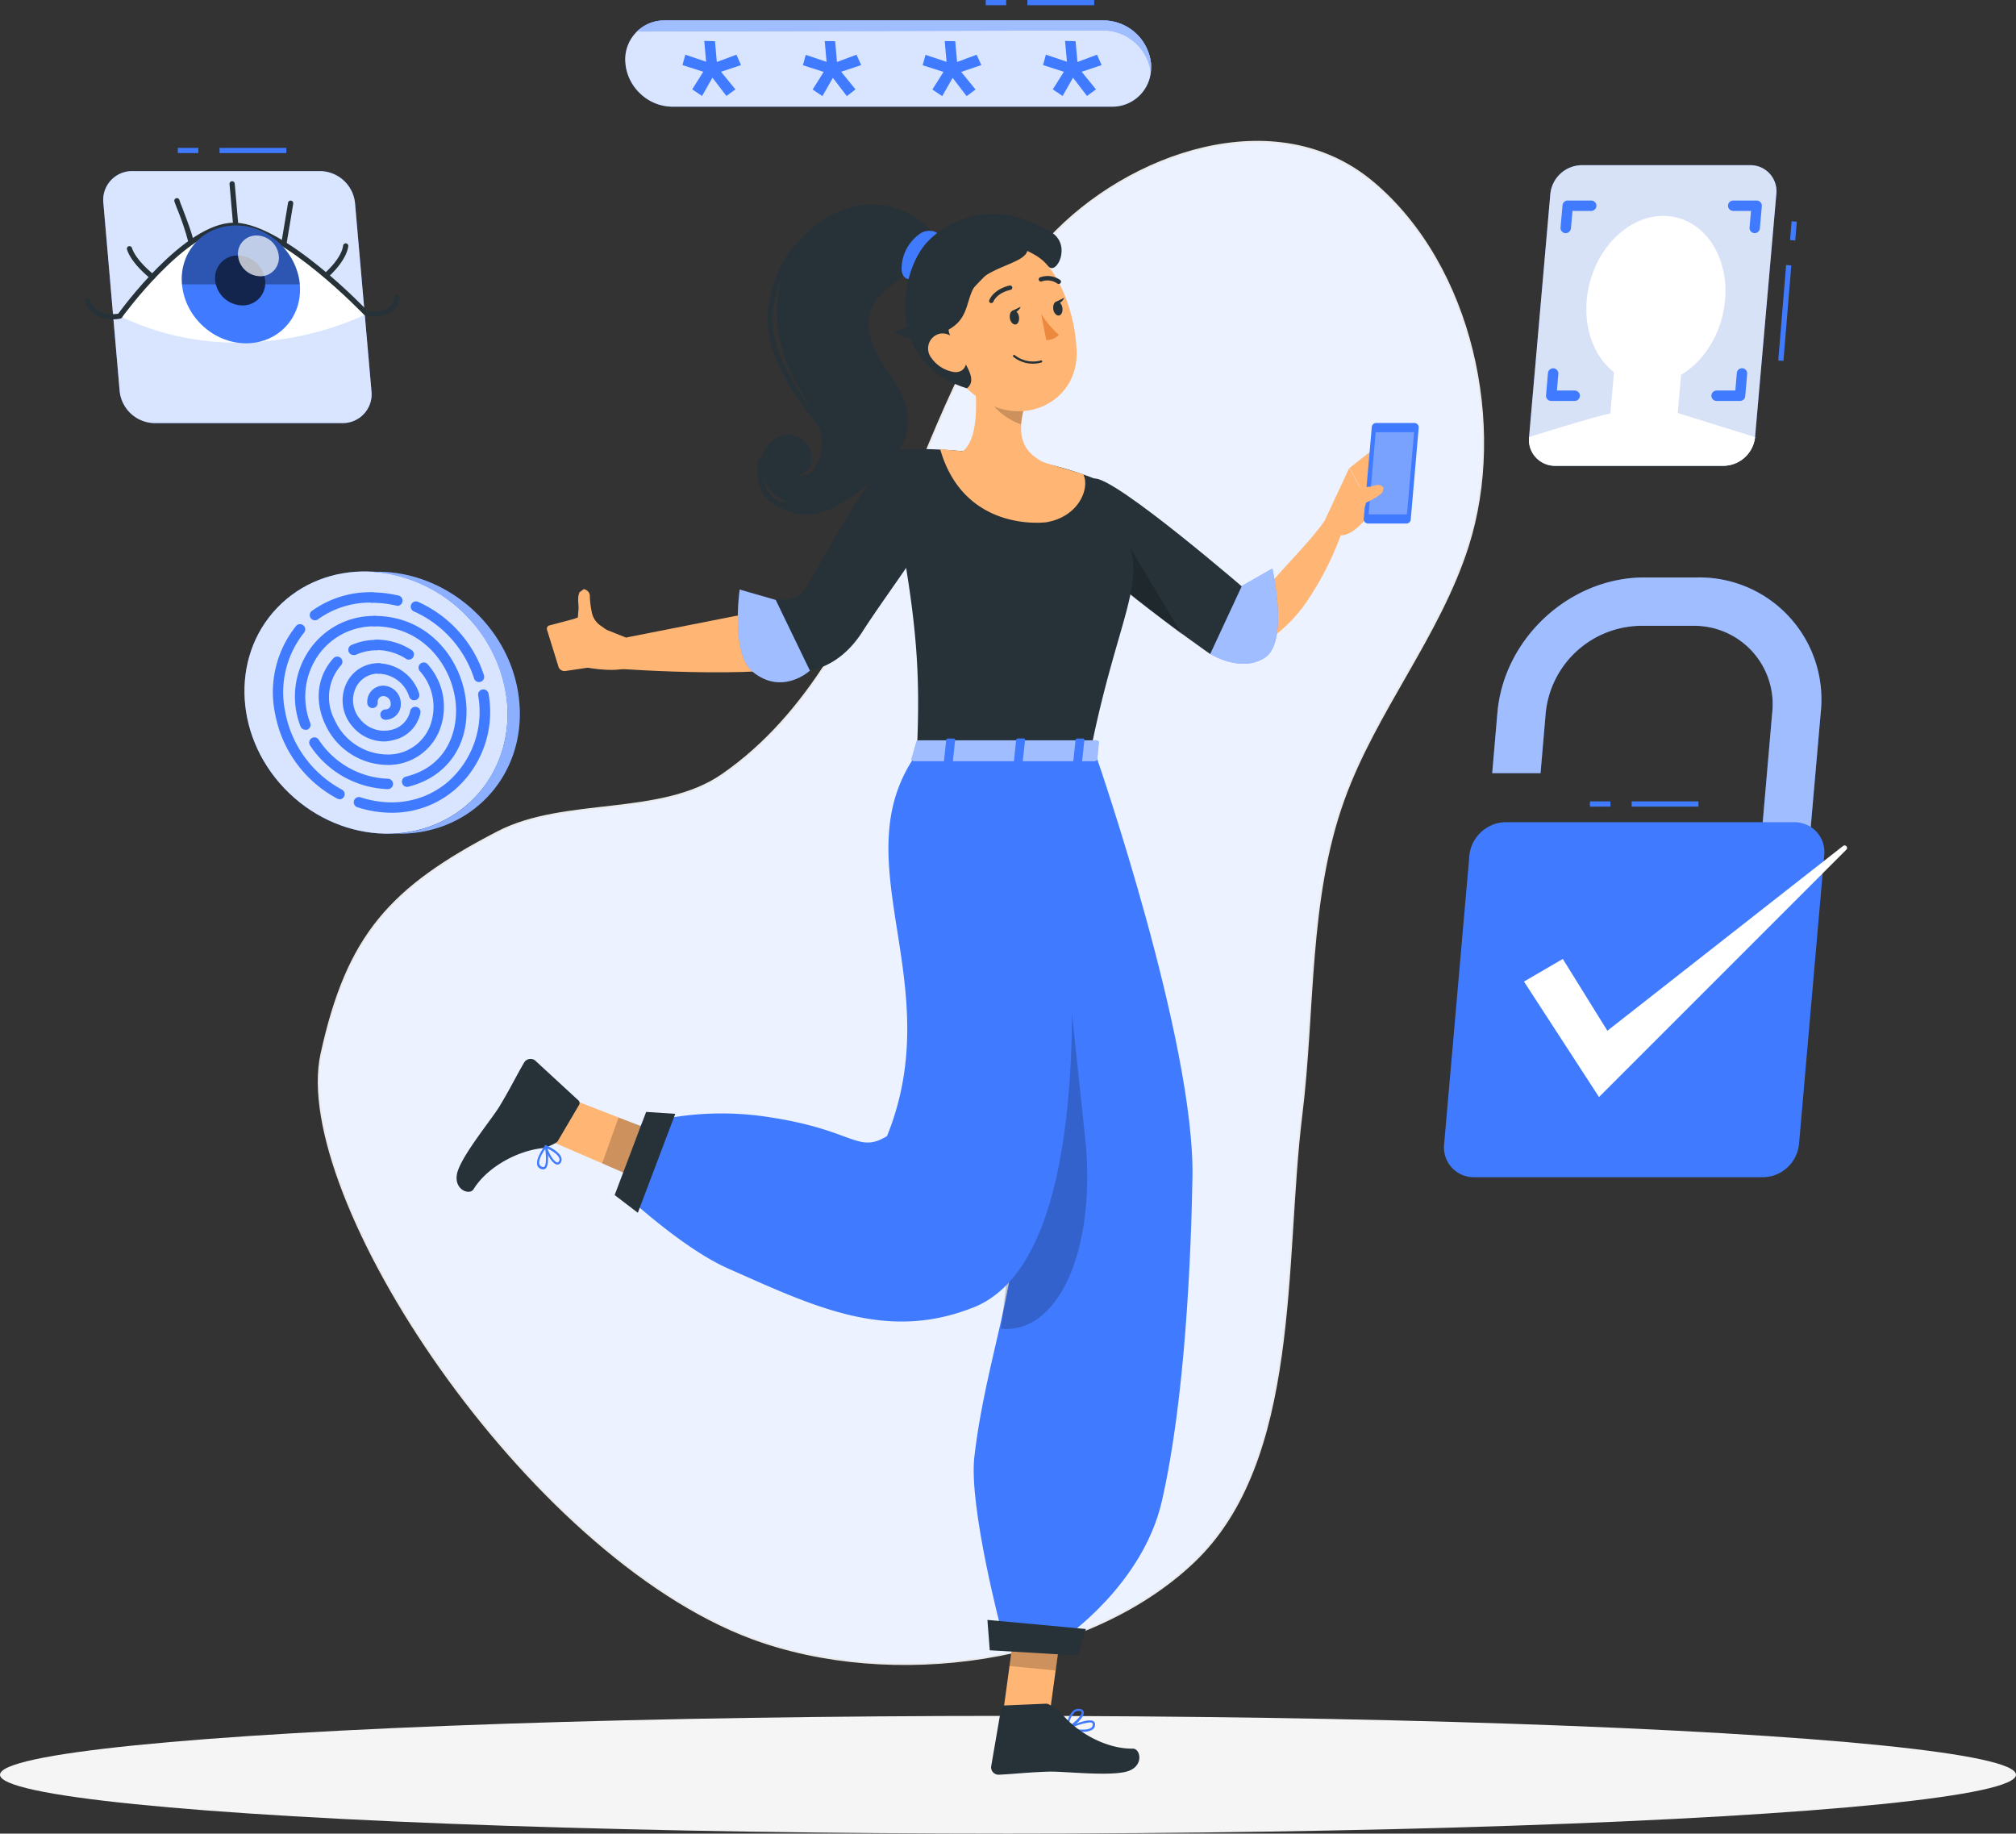 <svg xmlns="http://www.w3.org/2000/svg" width="568.517" height="517.013" viewBox="0 0 568.517 517.013">
  <rect x="0" y="0" width="568.517" height="517.013" fill="#333333" stroke="none"/>
  <g id="Authentication-rafiki" transform="translate(-56.11 -89.94)">
    <g id="freepik--background-simple--inject-5" transform="translate(146.218 130.157)">
      <path id="Path_751" data-name="Path 751" d="M323.539,144.55c-20.305,21.9-30.788,50.888-42.194,78.479s-25.48,55.814-50.052,72.806c-17.446,12.066-44.422,6.421-63.261,16.127-30.333,15.716-42.37,29.043-49.685,62.411-8.709,39.672,57.588,140.876,121.377,164.509,39.1,14.47,93.7,7.228,124.016-21.375s25.393-84.534,30.48-125.907c3.68-29.805,1.745-60.754,11.9-89.006,9-25.026,26.976-46.211,35.054-71.559,10.746-33.72,1.232-78.626-26.595-102.157C387.255,105.816,345.6,120.726,323.539,144.55Z" transform="translate(-117.572 -117.372)" fill="#407bff"/>
      <g id="Group_12" data-name="Group 12" opacity="0.9">
        <path id="Path_752" data-name="Path 752" d="M323.539,144.55c-20.305,21.9-30.788,50.888-42.194,78.479s-25.48,55.814-50.052,72.806c-17.446,12.066-44.422,6.421-63.261,16.127-30.333,15.716-42.37,29.043-49.685,62.411-8.709,39.672,57.588,140.876,121.377,164.509,39.1,14.47,93.7,7.228,124.016-21.375s25.393-84.534,30.48-125.907c3.68-29.805,1.745-60.754,11.9-89.006,9-25.026,26.976-46.211,35.054-71.559,10.746-33.72,1.232-78.626-26.595-102.157C387.255,105.816,345.6,120.726,323.539,144.55Z" transform="translate(-117.572 -117.372)" fill="#fff" stroke="#fff" stroke-miterlimit="10" stroke-width="1"/>
      </g>
    </g>
    <g id="freepik--Shadows--inject-5" transform="translate(56.11 573.761)">
      <g id="freepik--Shadow--inject-214--inject-5">
        <ellipse id="freepik--path--inject-214--inject-5" cx="284.258" cy="16.596" rx="284.258" ry="16.596" fill="#f5f5f5"/>
      </g>
    </g>
    <g id="freepik--Fingerprint--inject-5" transform="translate(109.786 235.77)">
      <ellipse id="Ellipse_32" data-name="Ellipse 32" cx="35.391" cy="38.617" rx="35.391" ry="38.617" transform="translate(0 51.13) rotate(-46.25)" fill="#407bff"/>
      <g id="Group_13" data-name="Group 13" opacity="0.8">
        <ellipse id="Ellipse_33" data-name="Ellipse 33" cx="35.391" cy="38.617" rx="35.391" ry="38.617" transform="translate(0 51.13) rotate(-46.25)" fill="#fff"/>
      </g>
      <path id="Path_753" data-name="Path 753" d="M117.156,211.758a1.466,1.466,0,0,1-.88-2.639,28.164,28.164,0,0,1,16.963-5.278h0a1.466,1.466,0,1,1,0,2.932h0a25.187,25.187,0,0,0-15.2,4.691A1.466,1.466,0,0,1,117.156,211.758Z" transform="translate(-82.017 -182.685)" fill="#407bff"/>
      <path id="Path_754" data-name="Path 754" d="M127.4,259.329a1.465,1.465,0,0,1-.689-.176,34.16,34.16,0,0,1-17.446-23.721,29.864,29.864,0,0,1,5.864-24.923,1.468,1.468,0,0,1,2.258,1.877,26.961,26.961,0,0,0-5.263,22.548,31.33,31.33,0,0,0,15.951,21.7,1.466,1.466,0,0,1-.689,2.756Z" transform="translate(-85.324 -179.822)" fill="#407bff"/>
      <path id="Path_755" data-name="Path 755" d="M134.825,257.316a31.668,31.668,0,0,1-9.661-1.554,1.472,1.472,0,0,1,.909-2.8c9.016,2.932,18.018,1.29,24.689-4.4a26.272,26.272,0,0,0,8.474-24.337,1.485,1.485,0,0,1,2.932-.469,29.072,29.072,0,0,1-9.456,27.02A27.035,27.035,0,0,1,134.825,257.316Z" transform="translate(-78.076 -173.983)" fill="#407bff"/>
      <path id="Path_756" data-name="Path 756" d="M154.371,228.351a1.466,1.466,0,0,1-1.393-1.026A31.242,31.242,0,0,0,136,208.426a1.471,1.471,0,0,1,1.173-2.7,34.219,34.219,0,0,1,18.59,20.7,1.466,1.466,0,0,1-.938,1.847,1.73,1.73,0,0,1-.454.073Z" transform="translate(-72.963 -181.86)" fill="#407bff"/>
      <path id="Path_757" data-name="Path 757" d="M135.2,207.579a1.246,1.246,0,0,1-.337,0,29.806,29.806,0,0,0-6.729-.777,1.466,1.466,0,1,1,0-2.932h0a32.328,32.328,0,0,1,7.33.865,1.476,1.476,0,0,1-.337,2.932Z" transform="translate(-76.899 -182.669)" fill="#407bff"/>
      <path id="Path_758" data-name="Path 758" d="M115.788,240.493a1.466,1.466,0,0,1-1.378-.953,23.267,23.267,0,0,1,2.58-21.669,21.991,21.991,0,0,1,18.355-9.471h0a1.466,1.466,0,1,1,0,2.932h0a19.191,19.191,0,0,0-15.966,8.21,20.423,20.423,0,0,0-2.214,19.059,1.466,1.466,0,0,1-.865,1.877A1.569,1.569,0,0,1,115.788,240.493Z" transform="translate(-83.346 -180.558)" fill="#407bff"/>
      <path id="Path_759" data-name="Path 759" d="M137.759,246.348h0a27.313,27.313,0,0,1-21.991-12.418,1.466,1.466,0,0,1,2.448-1.6,24.366,24.366,0,0,0,19.543,11.084,1.466,1.466,0,1,1,0,2.932Z" transform="translate(-82.065 -169.671)" fill="#407bff"/>
      <path id="Path_760" data-name="Path 760" d="M137.848,256.6a1.466,1.466,0,0,1-.4-2.888c11.89-2.932,14.969-13.356,13.986-21.361-1.275-10.438-9.515-21.009-22.812-21.024a1.466,1.466,0,1,1,0-2.932h0c15,0,24.293,11.875,25.73,23.6,1.466,12.1-4.882,21.742-16.2,24.557A1.465,1.465,0,0,1,137.848,256.6Z" transform="translate(-76.671 -180.558)" fill="#407bff"/>
      <path id="Path_761" data-name="Path 761" d="M124.564,217.277a1.471,1.471,0,0,1-.616-2.8,17.168,17.168,0,0,1,7.14-1.466,1.466,1.466,0,1,1,0,2.932,14.162,14.162,0,0,0-5.864,1.275A1.466,1.466,0,0,1,124.564,217.277Z" transform="translate(-78.561 -178.41)" fill="#407bff"/>
      <path id="Path_762" data-name="Path 762" d="M136.645,246.764a19.426,19.426,0,0,1-17.461-11.582c-3.035-6.612-2.14-13.517,2.39-18.5a1.463,1.463,0,0,1,2.155,1.979,13.605,13.605,0,0,0-1.877,15.291,16.493,16.493,0,0,0,15.262,9.881,12.667,12.667,0,0,0,11.509-7.58,15.145,15.145,0,0,0-2.7-15.951,1.466,1.466,0,0,1,2.228-1.906,18.062,18.062,0,0,1,3.152,19.059,15.57,15.57,0,0,1-14.1,9.324Z" transform="translate(-81.216 -176.919)" fill="#407bff"/>
      <path id="Path_763" data-name="Path 763" d="M138.091,218.59a1.378,1.378,0,0,1-.777-.235,15.482,15.482,0,0,0-8.3-2.463,1.466,1.466,0,1,1,0-2.932h0a18.3,18.3,0,0,1,9.867,2.932,1.466,1.466,0,0,1-.792,2.7Z" transform="translate(-76.489 -178.433)" fill="#407bff"/>
      <path id="Path_764" data-name="Path 764" d="M133.724,239.555a11.729,11.729,0,0,1-8.958-4.252,11.157,11.157,0,0,1-1.759-11.949,9.9,9.9,0,0,1,9.192-5.864h0a1.466,1.466,0,1,1,0,2.932,7.023,7.023,0,0,0-6.524,4.12,8.225,8.225,0,0,0,1.334,8.8,8.664,8.664,0,0,0,8.8,2.932,6.935,6.935,0,0,0,5.263-5.337,1.471,1.471,0,0,1,2.874.63,9.837,9.837,0,0,1-7.418,7.55,11.9,11.9,0,0,1-2.8.44Z" transform="translate(-79.071 -176.322)" fill="#407bff"/>
      <path id="Path_765" data-name="Path 765" d="M139.488,227.929a1.466,1.466,0,0,1-1.466-1.026,9.266,9.266,0,0,0-8.606-6.451,1.466,1.466,0,1,1,0-2.932h0a12.271,12.271,0,0,1,11.406,8.5,1.438,1.438,0,0,1-1.334,1.906Z" transform="translate(-76.303 -176.307)" fill="#407bff"/>
      <path id="Path_766" data-name="Path 766" d="M131.911,231.442a1.466,1.466,0,1,1,0-2.932,1.466,1.466,0,0,0,1.466-1.554,2.155,2.155,0,0,0-2.126-2.214,1.628,1.628,0,0,0-1.144.513,1.759,1.759,0,0,0-.41,1.29,1.469,1.469,0,1,1-2.932.176,4.53,4.53,0,0,1,4.4-4.911,5.073,5.073,0,0,1,5.058,5.146,4.4,4.4,0,0,1-4.4,4.486Z" transform="translate(-76.862 -174.308)" fill="#407bff"/>
      <path id="Path_767" data-name="Path 767" d="M169.274,236.772c1.789,20.423-13.327,36.975-33.72,36.975h-1.583c19.44-1,33.559-17.153,31.829-36.931A41.241,41.241,0,0,0,127.52,199.9h1.569C149.541,199.812,167.544,216.364,169.274,236.772Z" transform="translate(-76.503 -184.52)" fill="#407bff"/>
      <g id="Group_14" data-name="Group 14" transform="translate(51.017 15.38)" opacity="0.4" style="isolation: isolate">
        <path id="Path_768" data-name="Path 768" d="M169.274,236.772c1.789,20.423-13.327,36.975-33.72,36.975h-1.583c19.44-1,33.559-17.153,31.829-36.931A41.241,41.241,0,0,0,127.52,199.9h1.569C149.541,199.812,167.544,216.364,169.274,236.772Z" transform="translate(-127.52 -199.9)" fill="#fff"/>
      </g>
    </g>
    <g id="freepik--verification-code--inject-5" transform="translate(232.434 89.94)">
      <path id="Path_769" data-name="Path 769" d="M176.439,105.986a12.687,12.687,0,0,0,.176,1.3,13.371,13.371,0,0,0,4.134,7.33,13.2,13.2,0,0,0,8.9,3.563H313.518a10.908,10.908,0,0,0,11.128-10.849,13.022,13.022,0,0,0,0-1.3,13.561,13.561,0,0,0-13.195-12.139h-123.9a10.952,10.952,0,0,0-11.113,12.1Z" transform="translate(-176.379 -88.1)" fill="#407bff"/>
      <path id="Path_770" data-name="Path 770" d="M176.439,105.986a12.687,12.687,0,0,0,.176,1.3,13.371,13.371,0,0,0,4.134,7.33,13.2,13.2,0,0,0,8.9,3.563H313.518a10.908,10.908,0,0,0,11.128-10.849,13.022,13.022,0,0,0,0-1.3,13.561,13.561,0,0,0-13.195-12.139h-123.9a10.952,10.952,0,0,0-11.113,12.1Z" transform="translate(-176.379 -88.1)" fill="#fff" opacity="0.8"/>
      <path id="Path_771" data-name="Path 771" d="M323.6,107.26a7.75,7.75,0,0,1-.088,1.173A13.561,13.561,0,0,0,310.318,96.7L178.62,97a11.083,11.083,0,0,1,7.888-3.137H310.377A13.561,13.561,0,0,1,323.571,106Q323.617,106.629,323.6,107.26Z" transform="translate(-175.334 -88.113)" fill="#407bff"/>
      <path id="Path_772" data-name="Path 772" d="M323.6,107.26a7.75,7.75,0,0,1-.088,1.173A13.561,13.561,0,0,0,310.318,96.7L178.62,97a11.083,11.083,0,0,1,7.888-3.137H310.377A13.561,13.561,0,0,1,323.571,106Q323.617,106.629,323.6,107.26Z" transform="translate(-175.334 -88.113)" fill="#fff" opacity="0.5" style="isolation: isolate"/>
      <path id="Path_773" data-name="Path 773" d="M265.913,97.883l.528,5.864,5.512-2.053,1.3,2.932-5.63,1.877,4.046,4.97-2.536,1.862-3.944-5.161-2.932,5.161-2.771-1.862,3.123-4.97-5.864-1.877.792-2.932,5.938,1.979-.528-5.864Z" transform="translate(-138.92 -86.272)" fill="#407bff"/>
      <path id="Path_774" data-name="Path 774" d="M242.768,97.869l.528,5.864,5.512-2.053,1.319,2.932-5.674,1.921,4.046,4.97-2.522,1.862-3.944-5.161-2.932,5.161-2.786-1.862,3.137-4.97-5.864-1.877.792-2.932,5.938,1.979-.513-5.864Z" transform="translate(-149.714 -86.258)" fill="#407bff"/>
      <path id="Path_775" data-name="Path 775" d="M219.64,97.869l.513,5.864,5.512-2.053,1.319,2.932-5.644,1.877,4.046,4.97-2.448,1.906-3.944-5.161-2.932,5.161-2.771-1.862,3.123-4.97-5.864-1.877.806-2.932,5.864,1.979-.513-5.864Z" transform="translate(-160.452 -86.258)" fill="#407bff"/>
      <path id="Path_776" data-name="Path 776" d="M196.553,97.883l.513,5.864,5.527-2.053,1.3,2.932-5.644,1.877,4.061,4.97-2.536,1.862-3.944-5.161-2.932,5.161-2.771-1.862,3.123-4.97-5.864-1.877.792-2.932,5.864,1.979-.513-5.864Z" transform="translate(-171.247 -86.272)" fill="#407bff"/>
      <rect id="Rectangle_137" data-name="Rectangle 137" width="5.776" height="1.466" transform="translate(101.645)" fill="#407bff"/>
      <rect id="Rectangle_138" data-name="Rectangle 138" width="18.839" height="1.466" transform="translate(113.403)" fill="#407bff"/>
    </g>
    <g id="freepik--face-recognition--inject-5" transform="translate(487.274 136.517)">
      <path id="Path_777" data-name="Path 777" d="M419.969,129.817l-6,68.554a9.046,9.046,0,0,1-8.8,8.093h-47.6a7.33,7.33,0,0,1-7.33-8.093l6-68.569a9,9,0,0,1,8.8-8.093h47.6a7.33,7.33,0,0,1,7.33,8.107Z" transform="translate(-350.203 -121.71)" fill="#407bff" opacity="0.8"/>
      <path id="Path_778" data-name="Path 778" d="M419.969,129.817l-6,68.554a9.046,9.046,0,0,1-8.8,8.093h-47.6a7.33,7.33,0,0,1-7.33-8.093l6-68.569a9,9,0,0,1,8.8-8.093h47.6a7.33,7.33,0,0,1,7.33,8.107Z" transform="translate(-350.203 -121.71)" fill="#fff" opacity="0.8"/>
      <path id="Path_779" data-name="Path 779" d="M357.748,137.7h-.132a1.466,1.466,0,0,1-1.334-1.583l.557-6.275a1.466,1.466,0,0,1,1.466-1.334h6.627a1.466,1.466,0,0,1,0,2.932h-5.278l-.44,4.926A1.466,1.466,0,0,1,357.748,137.7Z" transform="translate(-347.372 -118.541)" fill="#407bff"/>
      <path id="Path_780" data-name="Path 780" d="M396.036,137.7H395.9a1.466,1.466,0,0,1-1.334-1.583l.41-4.677h-5.014a1.466,1.466,0,1,1,0-2.932h6.6a1.466,1.466,0,0,1,1.466,1.6l-.557,6.26A1.466,1.466,0,0,1,396.036,137.7Z" transform="translate(-332.353 -118.541)" fill="#407bff"/>
      <path id="Path_781" data-name="Path 781" d="M361.57,169.976h-6.627a1.458,1.458,0,0,1-1.451-1.583l.542-6.275a1.471,1.471,0,1,1,2.932.249l-.41,4.677h5.014a1.466,1.466,0,1,1,0,2.932Z" transform="translate(-348.672 -103.504)" fill="#407bff"/>
      <path id="Path_782" data-name="Path 782" d="M393.378,169.974h-6.612a1.466,1.466,0,1,1,0-2.932h5.278l.425-4.926a1.464,1.464,0,1,1,2.917.249l-.542,6.275A1.466,1.466,0,0,1,393.378,169.974Z" transform="translate(-333.845 -103.502)" fill="#407bff"/>
      <ellipse id="Ellipse_34" data-name="Ellipse 34" cx="24" cy="19.294" rx="24" ry="19.294" transform="matrix(0.25, -0.968, 0.968, 0.25, 11.127, 56.439)" fill="#fff"/>
      <path id="Path_783" data-name="Path 783" d="M384.586,178.566H365.6l1.657-18.986h18.986Z" transform="translate(-343.027 -104.059)" fill="#fff"/>
      <path id="Path_784" data-name="Path 784" d="M413.973,176.2a9.046,9.046,0,0,1-8.8,8.093h-47.6a7.33,7.33,0,0,1-7.33-8.093s21.874-6.92,24.571-6.92h16.9Z" transform="translate(-350.203 -99.538)" fill="#fff"/>
      <rect id="Rectangle_139" data-name="Rectangle 139" width="27.02" height="1.466" transform="translate(70.311 55.072) rotate(-85.29)" fill="#407bff"/>
      <rect id="Rectangle_140" data-name="Rectangle 140" width="5.307" height="1.466" transform="translate(73.636 21.11) rotate(-85.29)" fill="#407bff"/>
    </g>
    <g id="freepik--Verified--inject-5" transform="translate(463.308 252.758)">
      <rect id="Rectangle_141" data-name="Rectangle 141" width="5.776" height="1.466" transform="translate(41.173 63.149)" fill="#407bff"/>
      <rect id="Rectangle_142" data-name="Rectangle 142" width="18.839" height="1.466" transform="translate(52.931 63.149)" fill="#407bff"/>
      <path id="Path_785" data-name="Path 785" d="M435.782,239.12,432.131,280.9a7.594,7.594,0,0,1-7.418,6.817,6.158,6.158,0,0,1-6.231-6.817L422.1,239.12a22.109,22.109,0,0,0-22.343-24.484h-14.9a27.284,27.284,0,0,0-26.624,24.484l-1.466,17.065H343.14l1.466-17.065C346.439,218.1,365.043,201,386.052,201h14.954a34.409,34.409,0,0,1,34.775,38.118Z" transform="translate(-329.529 -200.997)" fill="#407bff"/>
      <g id="Group_15" data-name="Group 15" transform="translate(13.611)" opacity="0.5" style="isolation: isolate">
        <path id="Path_786" data-name="Path 786" d="M435.782,239.12,432.131,280.9a7.594,7.594,0,0,1-7.418,6.817,6.158,6.158,0,0,1-6.231-6.817L422.1,239.12a22.109,22.109,0,0,0-22.343-24.484h-14.9a27.284,27.284,0,0,0-26.624,24.484l-1.466,17.065H343.14l1.466-17.065C346.439,218.1,365.043,201,386.052,201h14.954a34.409,34.409,0,0,1,34.775,38.118Z" transform="translate(-343.14 -200.997)" fill="#fff"/>
      </g>
      <path id="Path_787" data-name="Path 787" d="M441.091,257.438l-7.11,81.426a10.365,10.365,0,0,1-10.145,9.31H342.409a8.4,8.4,0,0,1-8.5-9.31l7.125-81.426a10.365,10.365,0,0,1,5.073-7.9,9.969,9.969,0,0,1,5.073-1.466h81.412a8.8,8.8,0,0,1,4.706,1.334A8.445,8.445,0,0,1,441.091,257.438Z" transform="translate(-333.856 -179.057)" fill="#407bff"/>
      <path id="Path_788" data-name="Path 788" d="M349.25,290.916l21.156,32.562,69.771-69.771a.7.7,0,0,0-.924-1.041l-66.487,52.119L360.2,284.539Z" transform="translate(-326.681 -176.968)" fill="#fff"/>
    </g>
    <g id="freepik--eye-scan--inject-5" transform="translate(80.059 131.635)">
      <path id="Path_789" data-name="Path 789" d="M143.455,193.9H90.413A10.043,10.043,0,0,1,80.6,184.88l-4.589-53.014a8.122,8.122,0,0,1,8.225-9.016h52.984a10.028,10.028,0,0,1,9.749,9.016l4.633,52.984a8.122,8.122,0,0,1-8.151,9.046Z" transform="translate(-70.804 -116.297)" fill="#407bff"/>
      <path id="Path_790" data-name="Path 790" d="M143.455,193.9H90.413A10.043,10.043,0,0,1,80.6,184.88l-4.589-53.014a8.122,8.122,0,0,1,8.225-9.016h52.984a10.028,10.028,0,0,1,9.749,9.016l4.633,52.984a8.122,8.122,0,0,1-8.151,9.046Z" transform="translate(-70.804 -116.297)" fill="#fff" opacity="0.8"/>
      <path id="Path_791" data-name="Path 791" d="M79.15,158.858S97.989,132.63,111.858,133.3s36.916,24.923,36.916,24.923S114.805,176.07,79.15,158.858Z" transform="translate(-69.32 -111.43)" fill="#fff"/>
      <path id="Path_792" data-name="Path 792" d="M79.938,159.5l-1.188-.85c.762-1.07,18.722-25.876,32.767-25.876h.572c14.016.674,36.447,24.161,37.4,25.158l-1.056,1.012c-.235-.235-22.988-24.058-36.417-24.7h-.5C98.176,134.265,80.113,159.277,79.938,159.5Z" transform="translate(-69.507 -111.673)" fill="#263238"/>
      <path id="Path_793" data-name="Path 793" d="M80.325,153.279c-2.844,0-6.539-1.056-7.844-5.073a.733.733,0,0,1,.469-.924.718.718,0,0,1,.924.469c1.686,5.19,7.99,3.944,8.254,3.885a.748.748,0,0,1,.865.572.733.733,0,0,1-.572.865A10.789,10.789,0,0,1,80.325,153.279Z" transform="translate(-72.445 -104.928)" fill="#263238"/>
      <path id="Path_794" data-name="Path 794" d="M87.75,146.664a.733.733,0,0,1-.454-.147c-.22-.176-5.424-4.193-6.744-8.283a.733.733,0,0,1,.469-.924.748.748,0,0,1,.924.469c1.188,3.651,6.187,7.536,6.246,7.565a.739.739,0,0,1-.44,1.319Z" transform="translate(-68.684 -109.572)" fill="#263238"/>
      <path id="Path_795" data-name="Path 795" d="M94.259,140.981h0a.762.762,0,0,1-.718-.748,76.325,76.325,0,0,0-3.181-9.383c-.367-.968-.63-1.671-.689-1.847a.735.735,0,1,1,1.407-.425,18.055,18.055,0,0,0,.645,1.745c2.053,5.381,3.313,8.914,3.284,9.94a.718.718,0,0,1-.748.718Z" transform="translate(-64.432 -113.873)" fill="#263238"/>
      <path id="Path_796" data-name="Path 796" d="M102.02,138a.762.762,0,0,1-.733-.674l-1.026-11.729a.736.736,0,0,1,1.466-.132l1.026,11.817a.748.748,0,0,1-.66.792Z" transform="translate(-59.482 -115.391)" fill="#263238"/>
      <path id="Path_797" data-name="Path 797" d="M129.007,152.731a12.371,12.371,0,0,1-2.14-.176.733.733,0,0,1-.572-.865.7.7,0,0,1,.85-.572s3.592.689,5.791-.865a4.1,4.1,0,0,0,1.671-2.932.741.741,0,0,1,1.466.22,5.557,5.557,0,0,1-2.287,3.885A8.357,8.357,0,0,1,129.007,152.731Z" transform="translate(-47.354 -105.186)" fill="#263238"/>
      <path id="Path_798" data-name="Path 798" d="M119.4,146.135a.7.7,0,0,1-.542-.249.733.733,0,0,1,0-1.041s4.4-3.87,4.867-7.477a.748.748,0,0,1,.836-.616.733.733,0,0,1,.616.836c-.616,4.134-5.161,8.181-5.351,8.357A.674.674,0,0,1,119.4,146.135Z" transform="translate(-50.914 -109.82)" fill="#263238"/>
      <path id="Path_799" data-name="Path 799" d="M110.946,141.451h-.132a.748.748,0,0,1-.6-.85c0-.088,1.613-9.515,1.906-11.45a.741.741,0,1,1,1.466.22c-.293,1.95-1.891,11.391-1.906,11.479A.733.733,0,0,1,110.946,141.451Z" transform="translate(-54.847 -113.654)" fill="#263238"/>
      <ellipse id="Ellipse_35" data-name="Ellipse 35" cx="15.892" cy="17.358" rx="15.892" ry="17.358" transform="translate(20.461 37.972) rotate(-46.25)" fill="#407bff"/>
      <path id="Path_800" data-name="Path 800" d="M114.631,149.911a9.451,9.451,0,0,0,0-1.114,7.858,7.858,0,0,0-7.682-7.052,6.363,6.363,0,0,0-6.436,7.052,4.808,4.808,0,0,0,.205,1.114H91.159A14.969,14.969,0,0,1,106.3,133.3a18.517,18.517,0,0,1,18.077,16.611Z" transform="translate(-63.766 -111.427)" opacity="0.3"/>
      <path id="Path_801" data-name="Path 801" d="M111.635,146.112a9.451,9.451,0,0,1,0,1.114,6.348,6.348,0,0,1-6.465,5.938,7.844,7.844,0,0,1-7.462-5.938,4.809,4.809,0,0,1-.205-1.114,6.363,6.363,0,0,1,6.436-7.052A7.858,7.858,0,0,1,111.635,146.112Z" transform="translate(-60.784 -108.742)" opacity="0.7"/>
      <path id="Path_802" data-name="Path 802" d="M113.4,140.977a5.19,5.19,0,0,1-5.249,5.747,6.407,6.407,0,0,1-6.245-5.747,5.175,5.175,0,0,1,5.249-5.747,6.392,6.392,0,0,1,6.245,5.747Z" transform="translate(-58.727 -110.527)" fill="#fff" opacity="0.7"/>
      <rect id="Rectangle_143" data-name="Rectangle 143" width="5.776" height="1.466" transform="translate(26.206)" fill="#407bff"/>
      <rect id="Rectangle_144" data-name="Rectangle 144" width="18.839" height="1.466" transform="translate(37.964)" fill="#407bff"/>
    </g>
    <g id="freepik--Character--inject-5" transform="translate(184.868 147.603)">
      <path id="Path_803" data-name="Path 803" d="M279.5,192.731l.5.6.674.777c.484.513.953,1.056,1.466,1.554,1.012,1.056,2.111,2.082,3.225,3.123a85.177,85.177,0,0,0,6.993,5.791c2.478,1.847,5.087,3.533,7.7,5.2,1.466.792,2.668,1.627,4.046,2.39l3.181,1.759a2.111,2.111,0,0,0,1.466.088c1.026-.308,6.92-6.143,8.8-8.313,4.164-4.765,10.468-11.04,13.869-16.376l3.8,5.234a86.043,86.043,0,0,1-9.485,18.531,41.049,41.049,0,0,1-7.477,8.371,21.025,21.025,0,0,1-5.747,3.445,13.943,13.943,0,0,1-8.327.63,13.049,13.049,0,0,1-2.1-.7l-1.319-.572-2.375-1.085c-1.6-.7-3.137-1.554-4.691-2.331a97.27,97.27,0,0,1-9.031-5.468,93.161,93.161,0,0,1-8.43-6.539c-1.393-1.217-2.639-2.448-3.914-3.782-.63-.66-1.275-1.349-1.891-2.067l-.909-1.114c-.337-.41-.586-.718-1.041-1.349Z" transform="translate(-85.886 -101.279)" fill="#ffb573"/>
      <path id="Path_804" data-name="Path 804" d="M311,194.5l6.8-14.544L324.3,191.6s-4.266,7.33-8.9,7.33Z" transform="translate(-66.068 -105.646)" fill="#ffb573"/>
      <path id="Path_805" data-name="Path 805" d="M323.333,175.84l6.861,8.826-8.019,8.84L315.68,181.88Z" transform="translate(-63.887 -107.567)" fill="#ffb573"/>
      <path id="Path_806" data-name="Path 806" d="M319.663,199.644h10.8a1.232,1.232,0,0,0,1.217-1.114l2.243-25.906a1.217,1.217,0,0,0-1.217-1.334h-10.79a1.231,1.231,0,0,0-1.217,1.129l-2.272,25.891a1.232,1.232,0,0,0,1.231,1.334Z" transform="translate(-62.607 -109.687)" fill="#407bff"/>
      <path id="Path_807" data-name="Path 807" d="M319.35,196.219h10.82l2.023-23.149h-10.82Z" transform="translate(-62.176 -108.858)" fill="#fff" opacity="0.3"/>
      <path id="Path_808" data-name="Path 808" d="M321.033,188.218h0l1.921-.982a11.729,11.729,0,0,0,2.683-1.877l.352-1.275a1.847,1.847,0,0,0-2.038-.836l-1.6.44-7.932.6-.191,3.343,2.316,3.577h.792A3.621,3.621,0,0,0,321.033,188.218Z" transform="translate(-64.563 -104.141)" fill="#ffb573"/>
      <path id="Path_809" data-name="Path 809" d="M269.2,182.007c5.5-1,44.276,32.62,44.276,32.62l-11.494,16.86s-42.4-29.527-41.05-36.652C262.235,187.343,261.194,183.473,269.2,182.007Z" transform="translate(-89.419 -104.703)" fill="#263238"/>
      <path id="Path_810" data-name="Path 810" d="M270.035,189.33l-.425,17.593c4.4,3.416,20.291,15.6,20.291,15.6Z" transform="translate(-85.359 -101.279)" opacity="0.2" style="isolation: isolate"/>
      <path id="Path_811" data-name="Path 811" d="M248.93,429.9l13,1.276,4.134-30.157L253.05,399.74Z" transform="translate(-94.998 -3.211)" fill="#ffb573"/>
      <path id="Path_812" data-name="Path 812" d="M162.658,299.61l-3.328,12.667L187.464,324.4l5.835-12.858Z" transform="translate(-136.759 -49.88)" fill="#ffb573"/>
      <path id="Path_813" data-name="Path 813" d="M265.535,424.022a4.956,4.956,0,0,0,3.211-.7,1.73,1.73,0,0,0,.586-1.466.953.953,0,0,0-.5-.836c-1.569-.938-6.876,1.583-7.477,1.862a.3.3,0,0,0,.073.572,22.728,22.728,0,0,0,4.105.572Zm2.36-2.624a1.027,1.027,0,0,1,.586.132.381.381,0,0,1,.205.337,1.173,1.173,0,0,1-.4.982c-.806.689-2.932.748-5.864.191a16.889,16.889,0,0,1,5.513-1.657Z" transform="translate(-89.289 6.608)" fill="#407bff"/>
      <path id="Path_814" data-name="Path 814" d="M261.5,424.423h.117c1.583-.66,4.765-3.387,4.559-4.882a1.158,1.158,0,0,0-1.144-.909,2.155,2.155,0,0,0-1.745.44c-1.686,1.3-2.082,4.838-2.111,4.97a.337.337,0,0,0,.073.308.323.323,0,0,0,.249.073Zm3.24-5.234h.176c.572.088.6.308.6.381.132.894-2.038,3.064-3.665,3.929a7.008,7.008,0,0,1,1.789-3.988,1.554,1.554,0,0,1,1.129-.279Z" transform="translate(-89.296 5.577)" fill="#407bff"/>
      <path id="Path_815" data-name="Path 815" d="M262.306,417.6l-11.729.5a1.026,1.026,0,0,0-1.012.924L246.751,435.4a2.111,2.111,0,0,0,2.009,2.228h.235c5.117-.264,7.58-.645,14.06-.865,3.973-.132,16.127,1.3,21.551.073s4.4-6.612,2.067-6.568c-7.536.147-16.23-4.765-20.525-10.512C265.4,419.272,263.127,417.556,262.306,417.6Z" transform="translate(-96.015 5.113)" fill="#263238"/>
      <path id="Path_816" data-name="Path 816" d="M172.487,316.737l5.982-10.16a1.012,1.012,0,0,0-.249-1.349l-12.2-11.245a2.126,2.126,0,0,0-2.932.469l-.132.205c-2.551,4.4-3.563,6.715-6.891,12.271-2.052,3.416-9.881,12.9-11.729,18.077s3.167,7.33,4.4,5.307c3.973-6.421,12.814-11.054,20-11.611C169.423,318.438,172.077,317.456,172.487,316.737Z" transform="translate(-143.934 -52.683)" fill="#263238"/>
      <path id="Path_817" data-name="Path 817" d="M265.435,401.011l-2.126,15.555L250.29,415.29l2.111-15.54Z" transform="translate(-94.364 -3.206)" opacity="0.2"/>
      <path id="Path_818" data-name="Path 818" d="M196.072,312.23l-6.011,13.561-18.121-8,4.618-12.916Z" transform="translate(-130.881 -47.428)" opacity="0.2"/>
      <path id="Path_819" data-name="Path 819" d="M293.337,200.133c7.433,12.638-1.657,23.3-9.251,61.062l-49,.132c.792-20.349.7-36.8-7.975-76.837a6.715,6.715,0,0,1,6.583-8.21c4.046,0,9.134.132,14.309.66a178.189,178.189,0,0,1,24.264,3.68,100.794,100.794,0,0,1,12.755,3.988C287.545,185.458,290.58,192.319,293.337,200.133Z" transform="translate(-105.245 -107.362)" fill="#263238"/>
      <path id="Path_820" data-name="Path 820" d="M279,236.15s27.518,79.564,26.859,117.829c-.381,21.918-2.038,62.763-8.65,91.483-5.4,23.457-27.386,38.411-27.386,38.411l-17.593-1.041s-9.53-35.772-7.873-50.008c3.3-28.339,13.077-49.627,11.89-75.65-1.877-42.6-14.485-121.685-14.485-121.685Z" transform="translate(-98.34 -79.765)" fill="#407bff"/>
      <path id="Path_821" data-name="Path 821" d="M246.7,410.052l24.85,1.466,2.258-7.462L246.04,401.49Z" transform="translate(-96.345 -2.395)" fill="#263238"/>
      <path id="Path_822" data-name="Path 822" d="M248.63,387.019a.128.128,0,0,1,.147-.132c15.614,1.466,26.389-21.009,23.824-51.782l-8.283-78.435Z" transform="translate(-95.138 -69.893)" opacity="0.2" style="isolation: isolate"/>
      <path id="Path_823" data-name="Path 823" d="M297.779,235.513s21.874,139.908-23.6,155.654c-24,9.09-44.188-.762-68.1-11.347-13.825-6.114-31.1-22.666-31.1-22.666l6.641-18.077a86.5,86.5,0,0,1,36.652-1.847c23.311,3.607,24.293,10.263,32.576,5.234,17.417-43.044-12.55-77.072,7.814-107.024Z" transform="translate(-129.465 -79.788)" fill="#407bff"/>
      <path id="Path_824" data-name="Path 824" d="M183.224,303.79l-8.884,23.443,6.539,5,10.556-27.9Z" transform="translate(-129.763 -47.932)" fill="#263238"/>
      <path id="Path_825" data-name="Path 825" d="M182.934,221.648c-2.214,3.269-13.444,1.056-13.444,1.056L167.1,208.79l13.8,5.527Z" transform="translate(-133.137 -92.209)" fill="#ffb573"/>
      <path id="Path_826" data-name="Path 826" d="M172.592,208.3l2.14,14.456-8.283,1.232a1.818,1.818,0,0,1-1.95-1.466l-3.181-10.263a.953.953,0,0,1,.674-1.129Z" transform="translate(-135.843 -92.438)" fill="#ffb573"/>
      <path id="Path_827" data-name="Path 827" d="M166.7,217.207l4.721.836,4.472-3.357-1.73-1.231a5.864,5.864,0,0,1-2.316-3.475,25.423,25.423,0,0,1-.6-4.472v-.5a2.038,2.038,0,0,0-1.73-1.759l-1.173.865c-.733,1.6-.205,3.46-.293,4.706l-.191,2.419-1.891.821Z" transform="translate(-133.664 -94.791)" fill="#ffb573"/>
      <path id="Path_828" data-name="Path 828" d="M253.685,180l-27.738,38.118L175,228.175v8.357s47.882,3.548,58.643-2.712,28.808-44.232,28.808-44.232Z" transform="translate(-129.455 -105.628)" fill="#ffb573"/>
      <path id="Path_829" data-name="Path 829" d="M240.6,130.34c-11.641-3.9-25.143,3.328-30.465,14.382s-3.46,24.616,2.536,35.318c1.8,3.24,3.958,6.289,5.439,9.676a15.306,15.306,0,0,1,1.012,10.805c-1.2,3.5-2.434,5.747-6.773,5.19,0,0,0-2.4,1.657-2.111h0s-3.519,1.95-4.9.674c1.6,2.463,5.864,1.569,7.228-1.041,2.038-3.885-1.715-9.148-6.114-9.1s-7.975,4.5-7.829,8.884a12.051,12.051,0,0,0,7.33,10.1,5.454,5.454,0,0,1-5.864-3.152c1.994,5.219,8.5,7.521,14,6.495s10.145-4.545,14.456-8.107c5.864-4.809,11.861-10.893,11.729-18.414-.132-5.615-3.738-10.438-6.773-15.174s-5.688-10.512-3.753-15.775c1.627-4.472,6.055-7.169,9.955-9.9,2.815-1.95,8.533-6.3,7.858-10.424C250.64,134.738,243.9,131.439,240.6,130.34Z" transform="translate(-116.691 -129.271)" fill="#263238"/>
      <path id="Path_830" data-name="Path 830" d="M213,238.9l-7.682-20.335,1.759.147a7.433,7.433,0,0,0,7.111-3.783c5.864-10.438,21.009-36.931,25.275-38.25,6.084-1.8,12.344,3.064,14.661,10.263,1.745,5.293-16.127,27.987-24.366,40.889C222.444,239.252,213,238.9,213,238.9Z" transform="translate(-115.324 -107.351)" fill="#263238"/>
      <path id="Path_831" data-name="Path 831" d="M159.47,315.7v.161a1.789,1.789,0,0,0,1.319,1.114,1.085,1.085,0,0,0,1.041-.22c1.231-1.129.44-5.864.366-6.333a.293.293,0,0,0-.235-.249.352.352,0,0,0-.308.117C160.657,311.7,159.074,314.2,159.47,315.7Zm2.258-4.4c.264,1.877.381,4.4-.308,5.014a.484.484,0,0,1-.469,0,1.173,1.173,0,0,1-.88-.733c-.264-.792.293-2.4,1.657-4.31Z" transform="translate(-136.723 -44.959)" fill="#407bff"/>
      <path id="Path_832" data-name="Path 832" d="M161.048,311.019c.381,1.583,1.877,4.281,3.2,4.6a1.085,1.085,0,0,0,1.2-.616,1.627,1.627,0,0,0,.088-1.378c-.6-1.818-4.061-3.313-4.208-3.387a.278.278,0,0,0-.425.293,3.211,3.211,0,0,0,.147.484Zm3.988,2.932a1,1,0,0,1-.132.762c-.191.352-.381.352-.528.323-.894-.176-2.258-2.39-2.7-3.929,1.129.572,2.932,1.642,3.313,2.756a.132.132,0,0,0,0,.088Z" transform="translate(-136.028 -44.942)" fill="#407bff"/>
      <path id="Path_833" data-name="Path 833" d="M232.826,232.731l-1.363,4.765c-.176.367.249.748.865.733h50.58c.484,0,.88-.249.909-.542l.469-4.765c0-.323-.381-.616-.909-.6h-49.7A.938.938,0,0,0,232.826,232.731Z" transform="translate(-103.158 -81.243)" fill="#407bff"/>
      <path id="Path_834" data-name="Path 834" d="M232.826,232.731l-1.363,4.765c-.176.367.249.748.865.733h50.58c.484,0,.88-.249.909-.542l.469-4.765c0-.323-.381-.616-.909-.6h-49.7A.938.938,0,0,0,232.826,232.731Z" transform="translate(-103.158 -81.243)" fill="#fff" opacity="0.5" style="isolation: isolate"/>
      <path id="Path_835" data-name="Path 835" d="M239.621,238.827h-1.466c-.279,0-.513-.147-.484-.323l.66-6.2c0-.176.279-.323.572-.323h1.466c.279,0,.5.147.484.337l-.66,6.187A.665.665,0,0,1,239.621,238.827Z" transform="translate(-100.247 -81.401)" fill="#407bff"/>
      <path id="Path_836" data-name="Path 836" d="M264.486,238.827H263.02c-.264,0-.5-.147-.469-.323l.66-6.187c0-.191.264-.337.542-.337h1.466c.279,0,.513.147.484.323l-.66,6.187C265.014,238.68,264.779,238.827,264.486,238.827Z" transform="translate(-88.651 -81.401)" fill="#407bff"/>
      <path id="Path_837" data-name="Path 837" d="M253.081,238.807h-1.466c-.279,0-.513-.147-.484-.323l.66-6.187c0-.191.279-.337.557-.337h1.466c.279,0,.5.147.484.323l-.674,6.187C253.623,238.66,253.374,238.807,253.081,238.807Z" transform="translate(-93.973 -81.41)" fill="#407bff"/>
      <path id="Path_838" data-name="Path 838" d="M243.616,158.53c1.554,7.99,3.079,22.416-2.346,26.756,0,0,2.17,8.2,16.669,10.38,16.01,2.4,7.609-6.715,7.609-6.715-8.723-3.445-8.5-9.749-7.008-15.555Z" transform="translate(-98.568 -115.635)" fill="#ffb573"/>
      <path id="Path_839" data-name="Path 839" d="M243.342,176.926a155.5,155.5,0,0,1,23,3.2l10.966,3.269c1.95,3.929-1.246,12.007-10.424,13.547,0,0-23.12,3.181-29.937-20.628Z" transform="translate(-100.581 -107.348)" fill="#ffb573"/>
      <path id="Path_840" data-name="Path 840" d="M247.317,162.68l8.8,8.8a22.3,22.3,0,0,0-.718,4.164c-3.343-.982-8.709-4.662-9.075-8.181A12.1,12.1,0,0,1,247.317,162.68Z" transform="translate(-96.214 -113.7)" opacity="0.2" style="isolation: isolate"/>
      <path id="Path_841" data-name="Path 841" d="M236.471,159.062c3.929,12.4,5.307,17.74,13.356,22.622,11.993,7.33,26.389-.176,26.243-13.488-.117-11.993-6.495-30.26-20.115-32.254a17.74,17.74,0,0,0-19.484,23.076Z" transform="translate(-101.217 -126.254)" fill="#ffb573"/>
      <path id="Path_842" data-name="Path 842" d="M256.38,150.33a27.855,27.855,0,0,0,5,5.864,4.574,4.574,0,0,1-3.563,1.466Z" transform="translate(-91.526 -119.456)" fill="#ed893e"/>
      <path id="Path_843" data-name="Path 843" d="M257.515,160.621a8.532,8.532,0,0,0,1.466-.293.293.293,0,0,0,.22-.352h0a.308.308,0,0,0-.367-.22,8.313,8.313,0,0,1-7.33-1.466.323.323,0,0,0-.454,0,.308.308,0,0,0,0,.44A8.8,8.8,0,0,0,257.515,160.621Z" transform="translate(-94.053 -115.79)" fill="#263238"/>
      <path id="Path_844" data-name="Path 844" d="M235.029,134.958a12.022,12.022,0,0,0-5.483,9.6,4.487,4.487,0,0,0,.337,2.155,2.082,2.082,0,0,0,1.671,1.246c1.114,0,1.935-1,2.551-1.935l2.844-4.4a21.86,21.86,0,0,0,2.932-4.677C240.835,134.064,236.774,133.844,235.029,134.958Z" transform="translate(-104.041 -126.911)" fill="#407bff"/>
      <path id="Path_845" data-name="Path 845" d="M236.109,139.378c-7.785,9-11.274,33.91,11.538,40.86,3.812-3.02-2.346-8.518-4.955-15.467-1.715-4.545,6.979-13.033,10.365-16.523s6.509-8.518,11.289-7.712a6.451,6.451,0,0,0,3.753.1c3.8-1.715,1.95-3.988,0-5.571a19.514,19.514,0,0,0-10.263-3.783,25.407,25.407,0,0,0-21.727,8.093Z" transform="translate(-103.728 -128.414)" fill="#263238"/>
      <path id="Path_846" data-name="Path 846" d="M262.425,135.424c9.163,7.638-2.932,7.829-9.339,12.667-6.143,4.647-1.833,12.256-12.227,15.79-8.489,2.478-10.453.982-12.8-.66a13.371,13.371,0,0,0,11.04-12.007C239.818,145.643,251.957,126.569,262.425,135.424Z" transform="translate(-104.725 -127.48)" fill="#263238"/>
      <path id="Path_847" data-name="Path 847" d="M235.54,160.946a9.6,9.6,0,0,0,6.1,3.958c3.284.572,4.545-2.434,3.416-5.366-1.07-2.639-4.046-6.114-7.228-5.366a4.266,4.266,0,0,0-3.064,5.19A4.4,4.4,0,0,0,235.54,160.946Z" transform="translate(-101.664 -117.713)" fill="#ffb573"/>
      <path id="Path_848" data-name="Path 848" d="M250.613,136.658c1.774,4.516,6.891,3.914,10.673,8.635,2.331,2.932,6.905-6.114.674-9.676S247.827,129.592,250.613,136.658Z" transform="translate(-94.482 -127.937)" fill="#263238"/>
      <path id="Path_849" data-name="Path 849" d="M246.93,149.79a.616.616,0,0,0,.63-.367c1.2-2.668,4.809-3.343,4.838-3.343a.645.645,0,0,0,.5-.733.616.616,0,0,0-.718-.484c-.191,0-4.3.865-5.762,4.09a.63.63,0,0,0,.308.821h.205Z" transform="translate(-96.194 -122.009)" fill="#263238"/>
      <path id="Path_850" data-name="Path 850" d="M261.54,145.247a.586.586,0,0,0,.542-.279.6.6,0,0,0-.161-.85h0a6.157,6.157,0,0,0-5.63-.718.6.6,0,0,0-.323.821.616.616,0,0,0,.806.323h0a4.853,4.853,0,0,1,4.4.616A.879.879,0,0,0,261.54,145.247Z" transform="translate(-91.745 -122.862)" fill="#263238"/>
      <path id="Path_851" data-name="Path 851" d="M306.43,199.28l-8.591,4.882-8.928,19.206s8.621,5.483,15.423,1.041S306.43,199.28,306.43,199.28Z" transform="translate(-76.364 -96.642)" fill="#407bff"/>
      <path id="Path_852" data-name="Path 852" d="M306.43,199.28l-8.591,4.882-8.928,19.206s8.621,5.483,15.423,1.041S306.43,199.28,306.43,199.28Z" transform="translate(-76.364 -96.642)" fill="#fff" opacity="0.5" style="isolation: isolate"/>
      <path id="Path_853" data-name="Path 853" d="M198.561,203.33l10.16,2.932,9.632,19.924s-7.741,7.169-16.127.323C195.951,221.319,198.561,203.33,198.561,203.33Z" transform="translate(-118.725 -94.754)" fill="#407bff"/>
      <g id="Group_16" data-name="Group 16" transform="translate(79.298 108.576)" opacity="0.5" style="isolation: isolate">
        <path id="Path_854" data-name="Path 854" d="M198.561,203.33l10.16,2.932,9.632,19.924s-7.741,7.169-16.127.323C195.951,221.319,198.561,203.33,198.561,203.33Z" transform="translate(-198.023 -203.33)" fill="#fff"/>
      </g>
      <path id="Path_855" data-name="Path 855" d="M259.66,147.935c.7-.132,1.466.66,1.627,1.745s-.235,2.082-.938,2.2-1.466-.66-1.627-1.745S258.956,148.037,259.66,147.935Z" transform="translate(-90.451 -120.58)" fill="#263238"/>
      <path id="Path_856" data-name="Path 856" d="M261.618,147.2l-2.478,1.217C260.635,149.472,261.618,147.2,261.618,147.2Z" transform="translate(-90.239 -120.915)" fill="#263238"/>
      <path id="Path_857" data-name="Path 857" d="M251.31,149.655c.7-.132,1.466.66,1.627,1.745s-.235,2.082-.938,2.2-1.466-.66-1.627-1.745S250.577,149.787,251.31,149.655Z" transform="translate(-94.343 -119.778)" fill="#263238"/>
      <path id="Path_858" data-name="Path 858" d="M253.248,148.92l-2.478,1.217C252.265,151.192,253.248,148.92,253.248,148.92Z" transform="translate(-94.14 -120.114)" fill="#263238"/>
      <path id="Path_859" data-name="Path 859" d="M211.858,214.708a10.717,10.717,0,0,1-4.032-.762c-4.545-1.862-6.656-6.583-5.864-12.975a.733.733,0,0,1,.821-.63.718.718,0,0,1,.63.821c-.762,5.674,1.026,9.837,4.911,11.421a11.289,11.289,0,0,0,12.682-3.9c3.68-4.9,2.478-11.846-3.255-19.059-15.013-18.839-14.016-28.852-11.89-36.769,3.079-11.494,12.1-24.659,37.6-22.123a.737.737,0,0,1-.147,1.466c-24.469-2.434-33.119,10.116-36.051,21.053-2.111,7.917-2.932,17.168,11.626,35.479,8.8,11.04,5.234,18.267,3.284,20.848a13.2,13.2,0,0,1-10.321,5.131Z" transform="translate(-116.965 -128.739)" fill="#263238"/>
    </g>
  </g>
</svg>
